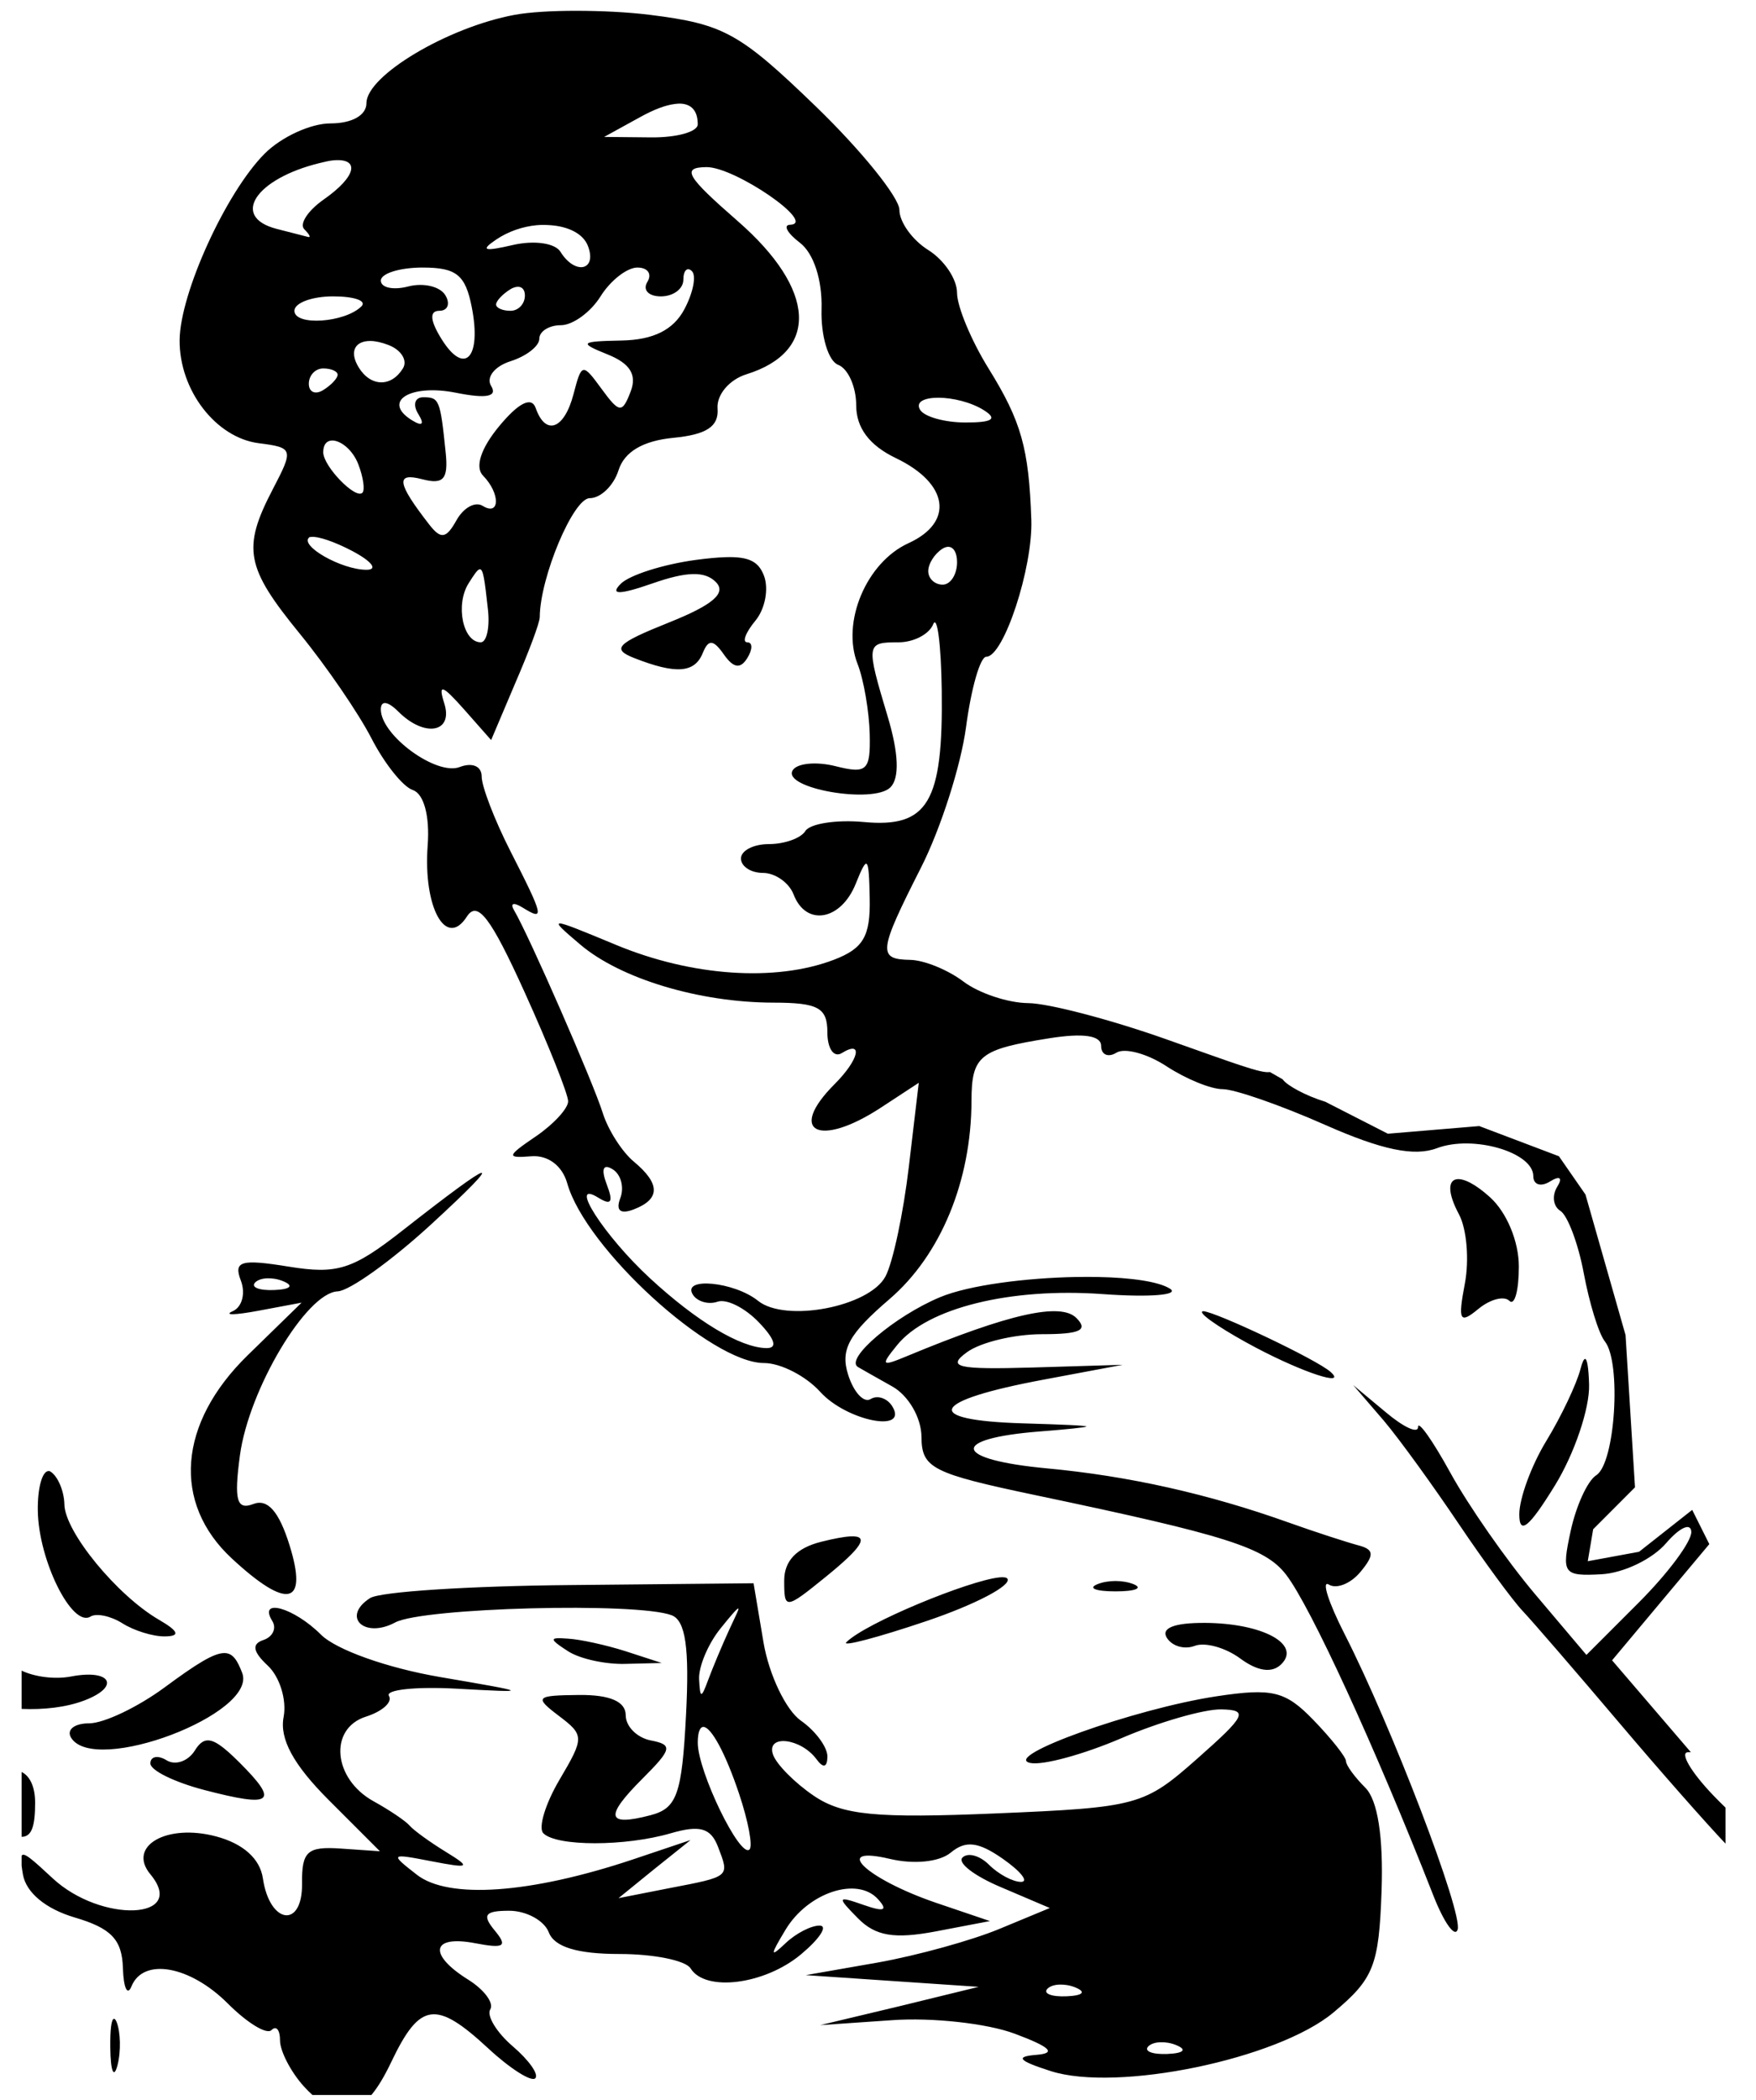 <?xml version="1.0" encoding="UTF-8" standalone="no"?>
<!-- Created with Inkscape (http://www.inkscape.org/) -->

<svg
   xmlns:dc="http://purl.org/dc/elements/1.1/"
   xmlns:cc="http://creativecommons.org/ns#"
   xmlns:rdf="http://www.w3.org/1999/02/22-rdf-syntax-ns#"
   xmlns:svg="http://www.w3.org/2000/svg"
   xmlns="http://www.w3.org/2000/svg"
   xmlns:sodipodi="http://sodipodi.sourceforge.net/DTD/sodipodi-0.dtd"
   xmlns:inkscape="http://www.inkscape.org/namespaces/inkscape"
   id="svg2474"
   sodipodi:version="0.32"
   inkscape:version="0.48.4 r9943 custom"
   width="121.9"
   height="145.7"
   version="1.0"
   sodipodi:docname="lady.svg"
   inkscape:output_extension="org.inkscape.output.svg.inkscape">
  <defs
     id="defs2477">
    <inkscape:perspective
       sodipodi:type="inkscape:persp3d"
       inkscape:vp_x="0 : 526.18109 : 1"
       inkscape:vp_y="0 : 1000 : 0"
       inkscape:vp_z="744.09448 : 526.18109 : 1"
       inkscape:persp3d-origin="372.04724 : 350.78739 : 1"
       id="perspective2481" />
  </defs>
  <sodipodi:namedview
     inkscape:window-height="786"
     inkscape:window-width="919"
     inkscape:pageshadow="2"
     inkscape:pageopacity="0.0"
     guidetolerance="10.0"
     gridtolerance="10.0"
     objecttolerance="10.0"
     borderopacity="1.0"
     bordercolor="#666666"
     pagecolor="#ffffff"
     id="base"
     showgrid="false"
     inkscape:zoom="2.68"
     inkscape:cx="114.91137"
     inkscape:cy="36.139827"
     inkscape:window-x="224"
     inkscape:window-y="34"
     inkscape:current-layer="svg2474"
     inkscape:window-maximized="0" />
  <path
     style="fill:#000000"
     d="m 40.031,0.75 c -1.706,-0.002 -3.278,0.089 -4.312,0.281 -4.646,0.861 -10.281,4.22 -10.281,6.125 0,0.846 -1.008,1.406 -2.5,1.406 -1.375,0 -3.414,0.945 -4.562,2.094 -2.675,2.675 -5.878,9.674 -5.906,12.938 -0.03,3.475 2.517,6.778 5.5,7.156 2.402,0.305 2.415,0.418 0.969,3.188 -2.145,4.11 -1.883,5.432 1.875,10.031 1.844,2.257 4.074,5.512 4.969,7.25 0.895,1.738 2.182,3.363 2.875,3.594 0.759,0.253 1.186,1.783 1.031,3.844 -0.321,4.291 1.27,7.192 2.719,4.938 0.737,-1.146 1.652,0.041 4,5.219 1.675,3.693 3.031,7.099 3.031,7.594 0,0.495 -1.012,1.597 -2.25,2.438 -2.024,1.375 -2.049,1.515 -0.312,1.375 1.166,-0.094 2.156,0.655 2.5,1.875 1.275,4.524 9.985,12.469 13.656,12.469 1.164,0 2.911,0.9 3.906,2 1.825,2.017 6.166,2.887 5,1 -0.345,-0.559 -1.028,-0.792 -1.5,-0.5 -0.472,0.292 -1.176,-0.469 -1.562,-1.688 -0.558,-1.758 0.058,-2.832 2.875,-5.25 3.559,-3.055 5.676,-8.208 5.688,-13.75 0.006,-3.148 0.569,-3.575 5.406,-4.344 2.346,-0.373 3.594,-0.196 3.594,0.531 0,0.616 0.488,0.824 1.062,0.469 0.574,-0.355 2.137,0.065 3.469,0.938 1.331,0.872 3.078,1.594 3.906,1.594 0.829,0 4.033,1.115 7.094,2.469 3.96,1.752 6.206,2.218 7.781,1.625 2.495,-0.94 6.688,0.278 6.688,1.938 0,0.6 0.521,0.767 1.156,0.375 0.689,-0.426 0.9,-0.273 0.5,0.375 -0.369,0.597 -0.278,1.349 0.219,1.656 0.497,0.307 1.238,2.244 1.625,4.312 0.387,2.069 1.033,4.2 1.469,4.75 1.162,1.468 0.716,8.451 -0.594,9.281 -0.618,0.392 -1.406,2.144 -1.781,3.875 -0.643,2.966 -0.52,3.139 2.125,3 1.544,-0.081 3.556,-1.056 4.5,-2.156 0.944,-1.1 1.732,-1.45 1.75,-0.781 0.018,0.669 -1.613,2.863 -3.625,4.875 l -3.656,3.656 -3.594,-4.25 c -1.976,-2.345 -4.606,-6.123 -5.844,-8.375 -1.237,-2.252 -2.25,-3.677 -2.25,-3.188 0,0.489 -1.012,0.013 -2.25,-1.031 l -2.25,-1.875 2.125,2.469 c 1.155,1.371 3.488,4.616 5.219,7.188 1.731,2.571 3.717,5.271 4.406,6 0.689,0.729 3.725,4.243 6.75,7.812 2.861,3.376 5.988,6.916 7.344,8.344 l 0,-2.5 c -0.278,-0.271 -0.548,-0.535 -0.844,-0.844 -1.575,-1.644 -2.358,-3 -1.75,-3 0.053,0 0.126,0.004 0.188,0 l -5.469,-6.375 6.75,-8.062 -1.188,-2.375 -3.688,2.906 -3.562,0.656 0.375,-2.219 L 113.5,103.188 112.844,92.625 110.062,82.875 108.219,80.219 102.688,78.125 96.344,78.656 92,76.438 c -1.359,-0.413 -2.666,-1.138 -2.938,-1.531 l -0.031,-0.031 -0.875,-0.5 c -0.614,0.109 -2.378,-0.57 -7.219,-2.281 -3.85,-1.361 -8.155,-2.488 -9.562,-2.5 -1.407,-0.012 -3.432,-0.692 -4.5,-1.5 -1.068,-0.808 -2.725,-1.483 -3.688,-1.5 -2.279,-0.041 -2.203,-0.585 0.75,-6.406 1.364,-2.688 2.77,-7.076 3.125,-9.75 0.355,-2.674 0.981,-4.875 1.406,-4.875 1.208,0 3.239,-6.174 3.125,-9.5 -0.169,-4.957 -0.693,-6.832 -2.969,-10.5 -1.195,-1.925 -2.185,-4.292 -2.188,-5.25 -0.002,-0.958 -0.9,-2.282 -2,-2.969 -1.1,-0.687 -2,-1.939 -2,-2.781 0,-0.842 -2.602,-4.088 -5.812,-7.188 C 51.345,2.276 50.236,1.67 45.125,1.031 43.571,0.837 41.737,0.752 40.031,0.75 z m 7.156,6.438 c 0.815,0.014 1.25,0.501 1.25,1.438 0,0.518 -1.462,0.926 -3.25,0.906 L 41.938,9.5 l 2.5,-1.375 c 0.945,-0.523 1.744,-0.825 2.375,-0.906 0.132,-0.017 0.259,-0.033 0.375,-0.031 z M 23.125,11.125 c 1.856,-0.171 1.677,1.085 -0.656,2.719 -1.097,0.768 -1.707,1.699 -1.344,2.062 0.363,0.363 0.479,0.595 0.25,0.531 -0.229,-0.064 -1.225,-0.311 -2.188,-0.562 -3.19,-0.834 -1.452,-3.473 3,-4.562 0.348,-0.085 0.672,-0.163 0.938,-0.188 z m 25.906,0.469 c 1.979,-0.028 7.735,3.932 5.812,4 -0.497,0.017 -0.191,0.58 0.688,1.25 0.952,0.726 1.558,2.58 1.5,4.594 -0.054,1.862 0.466,3.61 1.156,3.875 0.688,0.264 1.25,1.526 1.25,2.812 0,1.562 0.921,2.78 2.75,3.656 3.672,1.76 4.067,4.452 0.875,5.906 -2.922,1.332 -4.666,5.486 -3.531,8.375 0.432,1.1 0.805,3.303 0.844,4.875 0.062,2.542 -0.206,2.763 -2.375,2.219 -1.341,-0.337 -2.669,-0.204 -2.969,0.281 -0.775,1.254 5.598,2.371 6.781,1.188 0.641,-0.641 0.576,-2.359 -0.188,-4.906 -1.518,-5.067 -1.503,-5.156 0.75,-5.156 1.054,0 2.129,-0.562 2.406,-1.25 0.277,-0.688 0.55,1.364 0.594,4.562 0.106,7.796 -0.956,9.57 -5.406,9.156 -1.928,-0.179 -3.749,0.117 -4.062,0.625 -0.314,0.508 -1.464,0.906 -2.531,0.906 -1.068,0 -1.938,0.45 -1.938,1 0,0.55 0.689,1 1.531,1 0.842,0 1.808,0.675 2.125,1.5 0.858,2.236 3.283,1.812 4.312,-0.75 0.819,-2.037 0.911,-1.934 0.969,1.031 0.051,2.624 -0.444,3.468 -2.5,4.25 -4.054,1.541 -9.851,1.144 -15.094,-1.031 -4.781,-1.983 -4.805,-1.99 -2.5,-0.031 2.79,2.371 8.265,4.024 13.406,4.031 3.117,0.005 3.75,0.351 3.75,2.062 0,1.132 0.45,1.777 1,1.438 1.518,-0.938 1.195,0.461 -0.5,2.156 -3.316,3.316 -1.078,4.44 3.219,1.625 l 2.625,-1.719 -0.688,5.812 c -0.377,3.205 -1.102,6.647 -1.625,7.625 -1.129,2.11 -6.948,3.215 -8.844,1.688 -1.643,-1.324 -5.295,-1.673 -4.531,-0.438 0.305,0.494 1.087,0.718 1.719,0.5 0.632,-0.218 1.913,0.432 2.875,1.438 1.132,1.183 1.309,1.801 0.5,1.781 -1.814,-0.044 -4.82,-1.853 -8.062,-4.844 -3.189,-2.942 -5.742,-6.921 -3.594,-5.594 0.907,0.561 1.064,0.32 0.594,-0.906 -0.414,-1.08 -0.259,-1.473 0.406,-1.062 0.581,0.359 0.816,1.259 0.531,2 -0.333,0.867 0.005,1.139 0.938,0.781 1.843,-0.707 1.852,-1.776 0,-3.312 -0.804,-0.667 -1.784,-2.187 -2.156,-3.375 -0.664,-2.121 -5.109,-12.287 -6.156,-14.062 -0.293,-0.497 -0.041,-0.58 0.594,-0.188 1.545,0.955 1.483,0.658 -0.844,-3.906 -1.1,-2.158 -2,-4.496 -2,-5.188 0,-0.72 -0.651,-0.994 -1.531,-0.656 -1.611,0.618 -5.469,-2.2 -5.469,-4 0,-0.641 0.483,-0.579 1.219,0.156 1.817,1.817 3.825,1.459 3.188,-0.562 -0.44,-1.393 -0.168,-1.322 1.344,0.375 L 34.094,51.344 35.75,47.438 c 0.927,-2.139 1.716,-4.216 1.719,-4.625 0.021,-2.763 2.325,-8.25 3.469,-8.25 0.762,0 1.661,-0.87 2,-1.938 0.407,-1.284 1.695,-2.045 3.812,-2.25 2.307,-0.223 3.159,-0.792 3.062,-2.031 -0.074,-0.955 0.815,-2.005 2,-2.375 5.078,-1.583 4.842,-5.884 -0.594,-10.625 -3.565,-3.109 -3.94,-3.725 -2.188,-3.75 z M 37.25,15.625 c 0.325,-0.031 0.661,-0.022 0.969,0 1.23,0.088 2.265,0.582 2.594,1.438 0.657,1.713 -0.895,2.042 -1.906,0.406 C 38.531,16.862 37.076,16.657 35.594,17 c -1.979,0.458 -2.28,0.386 -1.156,-0.375 0.835,-0.565 1.837,-0.908 2.812,-1 z m -7.906,2.938 c 2.348,0 2.967,0.511 3.406,2.75 0.691,3.521 -0.497,4.776 -2.094,2.219 C 29.847,22.235 29.799,21.562 30.5,21.562 c 0.587,0 0.776,-0.496 0.406,-1.094 -0.37,-0.598 -1.525,-0.865 -2.562,-0.594 -1.038,0.271 -1.906,0.092 -1.906,-0.406 0,-0.499 1.32,-0.906 2.906,-0.906 z m 14.906,0 c 0.725,0 1.027,0.45 0.688,1 -0.34,0.55 0.08,1 0.938,1 0.857,0 1.562,-0.515 1.562,-1.156 0,-0.642 0.274,-0.913 0.594,-0.594 0.32,0.32 0.083,1.509 -0.531,2.656 -0.761,1.423 -2.151,2.113 -4.344,2.156 -2.912,0.057 -2.991,0.155 -0.969,0.969 1.544,0.621 2.039,1.402 1.594,2.562 -0.588,1.533 -0.779,1.525 -2.031,-0.188 -1.32,-1.805 -1.375,-1.776 -1.938,0.375 -0.642,2.455 -1.939,2.925 -2.625,0.969 -0.286,-0.817 -1.176,-0.383 -2.531,1.25 -1.285,1.549 -1.701,2.849 -1.125,3.438 1.211,1.238 1.182,2.844 -0.031,2.094 -0.516,-0.319 -1.325,0.129 -1.812,1 -0.719,1.285 -1.08,1.346 -1.906,0.281 -2.226,-2.868 -2.343,-3.615 -0.469,-3.125 1.472,0.385 1.814,-0.007 1.625,-1.844 -0.38,-3.691 -0.445,-3.844 -1.562,-3.844 -0.582,0 -0.736,0.521 -0.344,1.156 0.446,0.721 0.294,0.889 -0.438,0.438 -2.11,-1.304 -0.122,-2.543 3.062,-1.906 2.116,0.423 2.892,0.267 2.438,-0.469 -0.369,-0.597 0.235,-1.367 1.344,-1.719 1.108,-0.352 2,-1.05 2,-1.562 0,-0.513 0.68,-0.938 1.5,-0.938 0.82,0 2.063,-0.9 2.75,-2 0.687,-1.1 1.837,-2 2.562,-2 z m -8.406,1.344 c 0.359,-0.06 0.594,0.157 0.594,0.594 0,0.582 -0.45,1.062 -1,1.062 -0.55,0 -1,-0.195 -1,-0.438 0,-0.243 0.45,-0.723 1,-1.062 0.138,-0.085 0.287,-0.136 0.406,-0.156 z M 23.125,20.562 c 1.467,0 2.35,0.307 1.969,0.688 -1.143,1.143 -4.656,1.381 -4.656,0.312 0,-0.547 1.221,-1 2.688,-1 z m 2.594,3.094 c 0.355,0.004 0.771,0.098 1.25,0.281 0.884,0.339 1.342,1.071 1,1.625 -0.811,1.312 -2.232,1.281 -3.062,-0.062 -0.69,-1.117 -0.252,-1.856 0.812,-1.844 z M 22.438,25.562 c 0.55,0 1,0.195 1,0.438 0,0.243 -0.45,0.723 -1,1.062 -0.55,0.34 -1,0.145 -1,-0.438 0,-0.582 0.45,-1.062 1,-1.062 z m 42.719,2.031 c 0.973,0.003 2.267,0.311 3.156,0.875 0.956,0.606 0.569,0.844 -1.281,0.844 -1.444,0 -2.859,-0.394 -3.156,-0.875 -0.347,-0.562 0.308,-0.847 1.281,-0.844 z m -42.125,2.969 c 0.576,-0.026 1.442,0.609 1.844,1.656 0.347,0.904 0.468,1.782 0.281,1.969 -0.476,0.476 -2.719,-1.84 -2.719,-2.812 0,-0.544 0.248,-0.797 0.594,-0.812 z M 21.625,37.25 c 0.448,-0.052 1.609,0.335 2.812,0.969 1.378,0.726 1.827,1.313 1,1.312 -1.724,-6.56e-4 -4.672,-1.673 -3.969,-2.25 0.032,-0.027 0.092,-0.024 0.156,-0.031 z m 44.219,0.688 c 0.359,0.016 0.594,0.419 0.594,1.062 0,0.857 -0.45,1.562 -1,1.562 -0.55,0 -1,-0.42 -1,-0.938 0,-0.518 0.45,-1.223 1,-1.562 0.138,-0.085 0.287,-0.13 0.406,-0.125 z m -15.5,0.719 c -0.556,0.019 -1.226,0.079 -2.031,0.188 -2.257,0.303 -4.61,1.048 -5.219,1.656 -0.78,0.78 -0.111,0.781 2.219,-0.031 2.352,-0.82 3.611,-0.858 4.375,-0.094 0.764,0.764 -0.175,1.582 -3.25,2.812 -3.621,1.449 -4.017,1.838 -2.406,2.469 2.881,1.129 4.187,1.043 4.75,-0.344 0.394,-0.972 0.729,-0.961 1.469,0.094 0.665,0.948 1.147,1.023 1.625,0.25 0.376,-0.609 0.375,-1.094 0,-1.094 -0.375,0 -0.116,-0.682 0.562,-1.5 0.679,-0.818 0.94,-2.222 0.594,-3.125 -0.371,-0.967 -1.019,-1.337 -2.688,-1.281 z M 33.281,39.5 c 0.269,-0.074 0.361,0.716 0.594,2.812 0.137,1.238 -0.101,2.25 -0.5,2.25 -1.246,0 -1.778,-2.617 -0.844,-4.094 0.361,-0.57 0.589,-0.924 0.75,-0.969 z m 0.125,41.875 c -0.343,0.076 -2.175,1.419 -5.469,4 -3.467,2.717 -4.53,3.048 -7.906,2.5 -3.31,-0.537 -3.831,-0.382 -3.312,0.969 0.336,0.876 0.094,1.836 -0.562,2.125 -0.657,0.289 0.131,0.277 1.781,-0.031 l 3,-0.562 -3.75,3.656 c -4.828,4.717 -5.25,10.242 -1.094,14.094 3.869,3.586 5.31,3.248 4,-0.938 -0.725,-2.317 -1.512,-3.223 -2.5,-2.844 -1.158,0.444 -1.361,-0.236 -0.938,-3.375 0.619,-4.581 4.621,-11.284 6.781,-11.375 0.825,-0.035 3.75,-2.129 6.5,-4.656 2.654,-2.439 3.812,-3.638 3.469,-3.562 z m 67.719,0.438 c -0.607,0.09 -0.639,0.951 0.156,2.438 0.543,1.015 0.719,3.168 0.406,4.812 -0.489,2.574 -0.357,2.819 0.938,1.75 0.827,-0.683 1.794,-0.924 2.156,-0.562 0.362,0.362 0.656,-0.719 0.656,-2.375 0,-1.745 -0.838,-3.761 -2,-4.812 -1.03,-0.932 -1.841,-1.32 -2.312,-1.25 z M 74.75,88.594 c -3.517,0.063 -7.48,0.562 -9.5,1.406 -3.147,1.315 -6.642,4.295 -5.688,4.844 0.216,0.124 1.275,0.731 2.375,1.344 1.12,0.624 2.023,2.164 2.031,3.5 0.014,2.172 0.729,2.536 8,4.062 13.147,2.761 15.855,3.608 17.312,5.5 1.7,2.206 6.186,11.971 10.219,22.25 0.738,1.882 1.496,2.949 1.688,2.375 0.381,-1.143 -4.584,-14.111 -7.844,-20.5 -1.127,-2.209 -1.622,-3.764 -1.094,-3.438 0.528,0.326 1.513,-0.063 2.188,-0.875 0.977,-1.177 0.961,-1.557 -0.125,-1.844 -0.749,-0.198 -2.95,-0.906 -4.875,-1.594 -5.549,-1.981 -11.083,-3.221 -16.75,-3.75 -6.544,-0.611 -6.828,-2.064 -0.5,-2.562 1.983,-0.156 3.11,-0.274 3.25,-0.344 C 75.281,98.896 73.838,98.836 71,98.75 63.924,98.536 64.552,97.19 72.438,95.719 l 5.5,-1.031 -6.25,0.188 c -5.239,0.152 -5.994,-0.019 -4.562,-1.062 0.943,-0.688 3.289,-1.25 5.219,-1.25 2.624,0 3.227,-0.273 2.375,-1.125 -1.09,-1.09 -4.628,-0.314 -11.781,2.656 -1.759,0.73 -1.826,0.658 -0.656,-0.781 2.093,-2.574 7.854,-3.996 14.281,-3.531 3.247,0.235 5.349,0.065 4.656,-0.375 -0.781,-0.496 -2.709,-0.769 -5,-0.812 -0.477,-0.009 -0.966,-0.009 -1.469,0 z M 18.531,88.688 c 0.347,-0.014 0.733,0.043 1.094,0.188 0.798,0.319 0.571,0.577 -0.594,0.625 -1.054,0.043 -1.645,-0.199 -1.312,-0.531 0.166,-0.166 0.465,-0.267 0.812,-0.281 z m 65,2.281 c -0.058,-0.003 -0.094,0.035 -0.094,0.062 0,0.273 1.688,1.38 3.75,2.469 3.314,1.749 6.338,2.729 5.188,1.688 -0.954,-0.864 -7.972,-4.177 -8.844,-4.219 z m 26.5,3.312 c -0.084,0.006 -0.196,0.234 -0.312,0.688 -0.266,1.04 -1.332,3.29 -2.375,5 -1.043,1.71 -1.876,3.994 -1.875,5.094 0.001,1.46 0.671,0.92 2.469,-2 1.355,-2.2 2.422,-5.35 2.375,-7 -0.034,-1.2 -0.141,-1.791 -0.281,-1.781 z M 3.344,102.062 c -0.42,0.044 -0.742,1.177 -0.719,2.75 0.05,3.452 2.382,8.131 3.656,7.344 0.415,-0.256 1.42,-0.036 2.219,0.469 0.799,0.505 2.112,0.915 2.938,0.906 1.087,-0.011 0.988,-0.347 -0.406,-1.156 -2.898,-1.682 -6.527,-6.089 -6.562,-8 C 4.451,103.445 4.013,102.411 3.5,102.094 3.436,102.054 3.404,102.056 3.344,102.062 z m 55.688,4.531 c -0.457,0.025 -1.141,0.151 -2.031,0.375 -1.696,0.426 -2.562,1.317 -2.562,2.688 0,2.013 0.067,2.027 2.875,-0.25 2.493,-2.022 3.089,-2.887 1.719,-2.812 z M 69.375,109.438 c -2.089,0.209 -9.274,3.149 -10.625,4.5 -0.329,0.329 2.178,-0.326 5.562,-1.469 3.385,-1.143 5.914,-2.47 5.625,-2.938 -0.058,-0.094 -0.264,-0.124 -0.562,-0.094 z m 8.062,0.25 c -0.453,0 -0.906,0.08 -1.25,0.219 -0.688,0.277 -0.125,0.5 1.25,0.5 1.375,0 1.938,-0.223 1.25,-0.5 -0.344,-0.139 -0.797,-0.219 -1.25,-0.219 z m -25.125,0.156 -12.688,0.125 c -6.977,0.06 -13.241,0.456 -13.938,0.906 -2.003,1.294 -0.401,2.839 1.75,1.688 1.919,-1.027 16.79,-1.416 19.188,-0.5 0.968,0.37 1.241,2.259 1,6.906 -0.287,5.536 -0.629,6.488 -2.469,6.969 -3.053,0.798 -3.207,0.113 -0.562,-2.531 2.054,-2.054 2.132,-2.36 0.594,-2.656 -0.956,-0.184 -1.75,-0.965 -1.75,-1.75 0,-0.949 -1.087,-1.427 -3.25,-1.406 -3,0.029 -3.112,0.145 -1.406,1.438 1.782,1.35 1.794,1.506 0.062,4.438 -0.987,1.671 -1.495,3.349 -1.125,3.719 0.921,0.921 5.671,0.922 8.844,0 2.008,-0.583 2.775,-0.382 3.281,0.938 0.81,2.111 0.866,2.052 -3.406,2.875 l -3.5,0.688 2.5,-2.031 2.5,-2 -4,1.344 c -7.148,2.387 -12.809,2.771 -15,1.062 -1.886,-1.47 -1.86,-1.489 1,-0.938 2.694,0.52 2.796,0.446 1,-0.656 -1.1,-0.675 -2.225,-1.49 -2.5,-1.812 -0.275,-0.322 -1.4,-1.081 -2.5,-1.688 -2.822,-1.555 -3.133,-5.049 -0.531,-5.875 1.14,-0.362 1.858,-1.01 1.594,-1.438 -0.264,-0.428 1.85,-0.657 4.719,-0.5 5.162,0.283 5.157,0.274 -1.188,-0.812 -3.654,-0.626 -7.202,-1.89 -8.25,-2.938 -1.882,-1.882 -4.393,-2.584 -3.375,-0.938 0.311,0.503 0.02,1.098 -0.625,1.312 -0.822,0.274 -0.732,0.806 0.312,1.781 0.819,0.765 1.323,2.365 1.094,3.562 -0.288,1.507 0.662,3.287 3.125,5.75 l 3.562,3.562 -2.719,-0.188 c -2.322,-0.157 -2.714,0.186 -2.688,2.438 0.036,3.131 -2.249,2.82 -2.719,-0.375 -0.199,-1.351 -1.356,-2.403 -3.25,-2.906 -3.429,-0.912 -6.18,0.676 -4.562,2.625 2.627,3.165 -3.406,3.416 -6.781,0.281 C 2.216,128.975 1.648,128.477 1.5,128.75 l 0,0.688 c 0.026,0.196 0.043,0.345 0.094,0.625 0.224,1.244 1.574,2.374 3.594,2.969 2.524,0.744 3.282,1.523 3.344,3.5 0.043,1.399 0.316,1.969 0.594,1.281 0.814,-2.017 4.058,-1.442 6.688,1.188 1.342,1.342 2.698,2.177 3.031,1.844 0.333,-0.333 0.594,-0.017 0.594,0.719 0,0.736 0.746,2.182 1.656,3.188 0.208,0.23 0.395,0.41 0.594,0.594 l 4.094,0 c 0.464,-0.554 0.909,-1.304 1.375,-2.281 1.99,-4.173 3.098,-4.322 6.75,-0.938 1.517,1.405 2.984,2.329 3.25,2.062 0.266,-0.266 -0.438,-1.256 -1.562,-2.219 -1.124,-0.962 -1.831,-2.129 -1.562,-2.562 0.268,-0.434 -0.41,-1.362 -1.531,-2.062 -2.81,-1.755 -2.558,-3.11 0.469,-2.531 2.031,0.388 2.291,0.228 1.375,-0.875 -0.895,-1.079 -0.705,-1.375 1,-1.375 1.185,0 2.433,0.675 2.75,1.5 0.389,1.014 1.976,1.5 4.906,1.5 2.384,0 4.598,0.45 4.938,1 1.02,1.651 5.137,1.13 7.656,-0.969 1.298,-1.082 1.89,-1.982 1.312,-2 -0.578,-0.018 -1.65,0.531 -2.375,1.219 -1.09,1.034 -1.09,0.87 0,-0.938 1.555,-2.578 4.965,-3.704 6.406,-2.125 0.732,0.802 0.439,0.911 -1,0.406 -1.84,-0.645 -1.854,-0.559 -0.375,0.938 1.215,1.229 2.526,1.441 5.375,0.906 L 68.719,133.281 64.938,132 c -4.839,-1.663 -7.274,-4.004 -3.156,-3.031 1.652,0.39 3.429,0.218 4.219,-0.438 1.03,-0.855 1.911,-0.763 3.625,0.438 1.246,0.873 1.812,1.594 1.25,1.594 -0.562,0 -1.568,-0.537 -2.219,-1.188 -0.651,-0.651 -1.476,-0.867 -1.844,-0.5 -0.367,0.367 0.838,1.285 2.688,2.062 l 3.375,1.438 -3.469,1.438 c -1.913,0.799 -5.728,1.855 -8.469,2.344 l -5,0.875 6,0.406 6,0.406 -5.5,1.344 -5.5,1.312 5,-0.344 c 2.75,-0.196 6.575,0.219 8.5,0.938 2.489,0.93 2.922,1.354 1.5,1.469 -1.492,0.121 -1.237,0.408 1,1.125 4.604,1.476 15.743,-0.821 19.625,-4.062 2.808,-2.344 3.162,-3.258 3.344,-8.438 0.131,-3.744 -0.269,-6.3 -1.125,-7.156 -0.731,-0.731 -1.344,-1.558 -1.344,-1.844 0,-0.286 -1.012,-1.563 -2.25,-2.844 -1.952,-2.02 -2.846,-2.248 -6.75,-1.656 -5.69,0.863 -15,4.199 -12.906,4.625 0.866,0.176 3.696,-0.597 6.312,-1.719 2.617,-1.122 5.746,-2.023 6.938,-2 1.91,0.037 1.703,0.438 -1.656,3.406 -3.697,3.266 -4.114,3.397 -14,3.812 -8.312,0.35 -10.637,0.125 -12.625,-1.219 -1.34,-0.906 -2.62,-2.204 -2.844,-2.875 -0.471,-1.413 1.941,-1.14 3.031,0.344 0.462,0.628 0.74,0.562 0.75,-0.188 0.008,-0.656 -0.815,-1.779 -1.844,-2.5 C 54.565,118.654 53.381,116.195 53,113.938 l -0.688,-4.094 z m -1.062,1.75 c 0.081,0.007 -0.172,0.485 -0.625,1.469 -0.506,1.1 -1.163,2.675 -1.469,3.5 -0.48,1.296 -0.557,1.284 -0.625,-0.062 -0.043,-0.857 0.613,-2.432 1.469,-3.5 0.765,-0.955 1.169,-1.414 1.25,-1.406 z m 32.375,1 c -2.095,-0.01 -3.043,0.355 -2.625,1.031 0.363,0.588 1.222,0.837 1.938,0.562 0.716,-0.275 2.14,0.125 3.156,0.875 1.202,0.887 2.199,1.04 2.844,0.406 1.418,-1.393 -1.293,-2.856 -5.312,-2.875 z m -44.938,1.062 c -0.5,0.036 -0.25,0.26 0.75,0.906 0.825,0.533 2.625,0.921 4,0.875 l 2.5,-0.062 -2.5,-0.812 c -1.375,-0.44 -3.175,-0.829 -4,-0.875 -0.333,-0.019 -0.583,-0.043 -0.75,-0.031 z m -23.094,1.031 c -0.74,-0.014 -1.939,0.739 -4.156,2.375 -1.864,1.375 -4.224,2.5 -5.25,2.5 -1.026,0 -1.59,0.45 -1.25,1 1.625,2.63 12.963,-1.666 11.875,-4.5 -0.34,-0.886 -0.643,-1.364 -1.219,-1.375 z M 1.5,115.906 l 0,2.656 c 1.526,0.064 3.102,-0.105 4.375,-0.594 2.512,-0.964 1.821,-2.184 -0.938,-1.656 -1.12,0.214 -2.512,0.034 -3.438,-0.406 z m 47.344,3.906 c 0.53,0.031 1.513,1.797 2.469,4.656 0.628,1.877 0.956,3.607 0.719,3.844 -0.651,0.651 -3.594,-5.407 -3.594,-7.406 0,-0.76 0.165,-1.108 0.406,-1.094 z m -34.5,0.938 c -0.301,0.04 -0.554,0.271 -0.812,0.688 -0.47,0.758 -1.357,1.065 -1.969,0.688 -0.611,-0.378 -1.125,-0.267 -1.125,0.219 0,0.485 1.688,1.306 3.75,1.844 4.737,1.235 5.22,0.87 2.438,-1.906 -1.123,-1.12 -1.78,-1.597 -2.281,-1.531 z M 1.5,122.938 l 0,4.5 c 0.717,-0.005 0.938,-0.766 0.938,-2.375 0,-1.141 -0.391,-1.864 -0.938,-2.125 z m 72.031,14.75 c 0.347,-0.014 0.733,0.043 1.094,0.188 0.798,0.319 0.571,0.577 -0.594,0.625 -1.054,0.043 -1.645,-0.199 -1.312,-0.531 0.166,-0.166 0.465,-0.267 0.812,-0.281 z m -65.625,2.375 c -0.173,0.016 -0.265,0.762 -0.25,2 0.02,1.65 0.246,2.192 0.5,1.219 0.254,-0.973 0.211,-2.323 -0.062,-3 -0.068,-0.169 -0.13,-0.224 -0.188,-0.219 z m 72.625,1.625 c 0.347,-0.014 0.733,0.043 1.094,0.188 0.798,0.319 0.571,0.577 -0.594,0.625 -1.054,0.043 -1.645,-0.199 -1.312,-0.531 0.166,-0.166 0.465,-0.267 0.812,-0.281 z"
     id="path2487"
     inkscape:connector-curvature="0" />
</svg>
